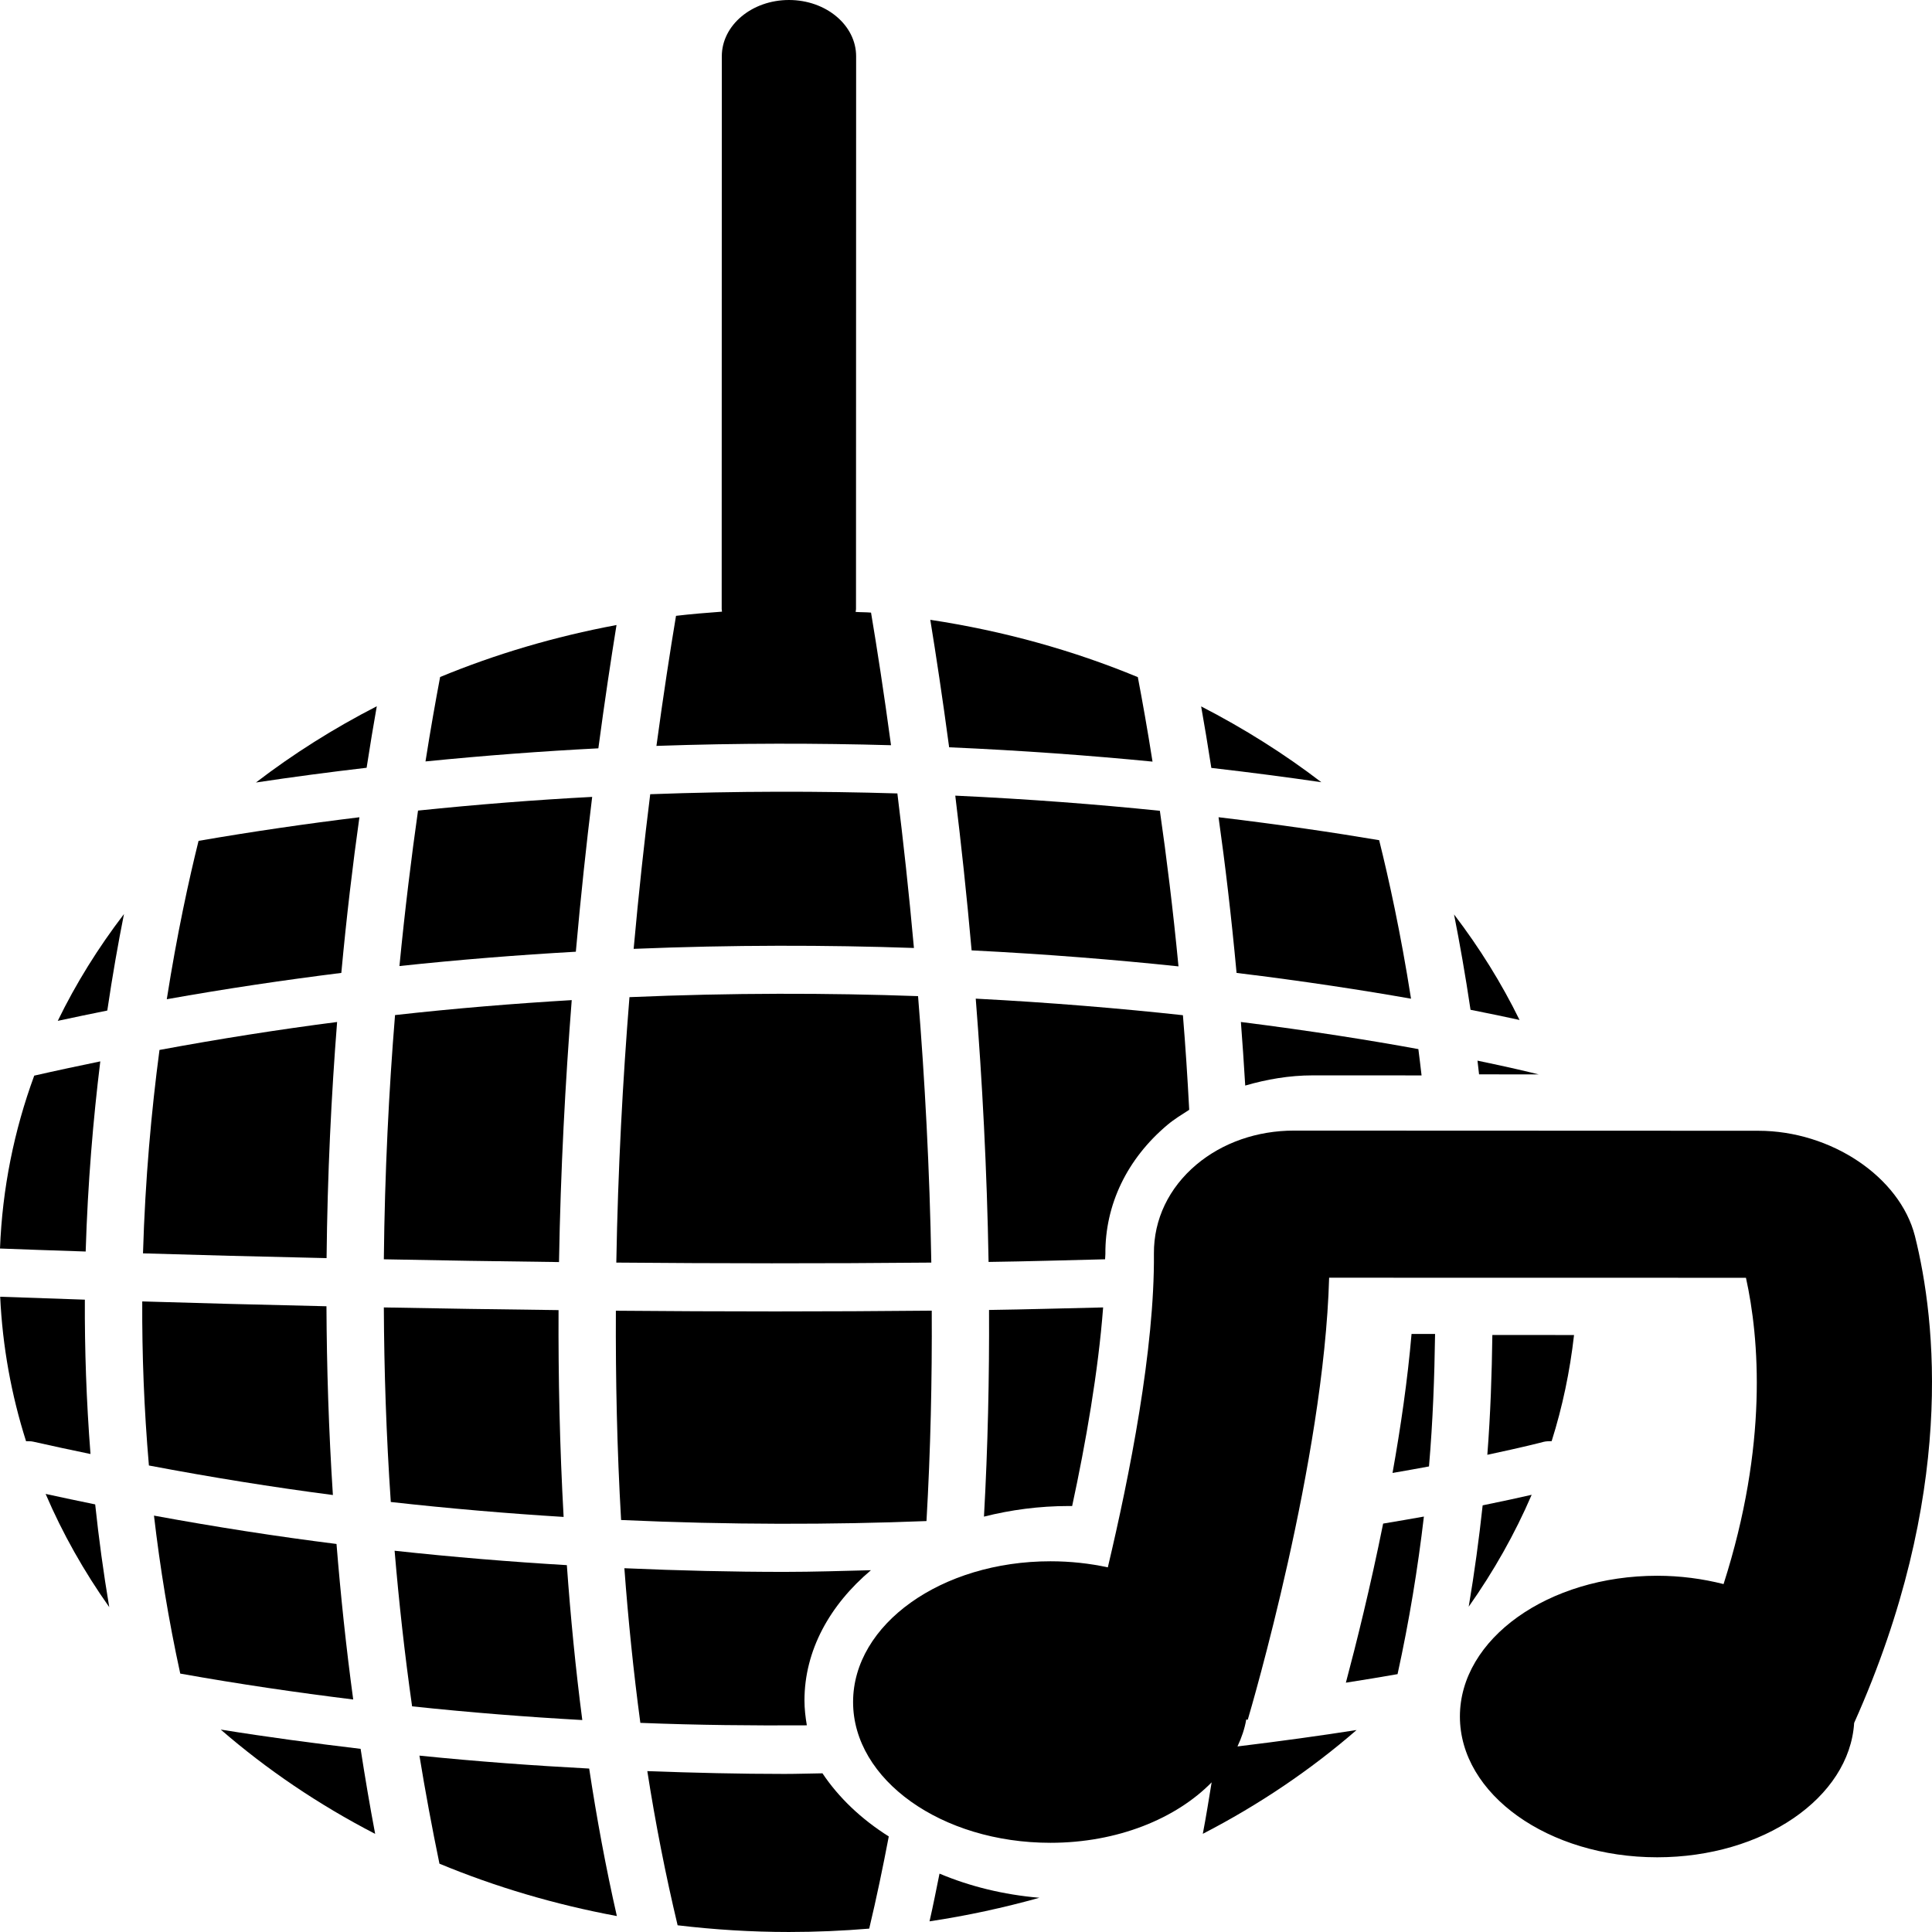<svg width="200" height="200" viewBox="0 0 200 200" fill="none" xmlns="http://www.w3.org/2000/svg">
<path d="M63.8 130.703C74.3 130.793 85.317 130.809 96.409 130.703C96.241 120.994 95.732 111.686 95.037 103.119C85.758 102.785 75.732 102.77 65.162 103.225C64.473 111.763 63.968 121.036 63.8 130.703Z" fill="black"/>
<path d="M34.461 154.764C34.026 148.055 33.823 141.528 33.795 135.224C26.688 135.065 20.241 134.891 14.725 134.723C14.698 140.166 14.91 145.859 15.415 151.707C21.858 152.928 28.219 153.952 34.461 154.764Z" fill="black"/>
<path d="M39.735 130.362C45.459 130.476 51.55 130.575 57.868 130.649C58.031 121.115 58.523 111.982 59.185 103.532C53.233 103.885 47.133 104.382 40.894 105.08C40.265 112.809 39.828 121.32 39.735 130.362Z" fill="black"/>
<path d="M40.455 155.485C46.55 156.167 52.525 156.672 58.346 157.032C57.943 149.795 57.789 142.634 57.821 135.622C51.514 135.55 45.445 135.451 39.735 135.345C39.763 141.839 39.983 148.563 40.455 155.485Z" fill="black"/>
<path d="M95.909 157.46C96.334 150.106 96.493 142.809 96.454 135.679C91.032 135.731 85.614 135.759 80.275 135.759C74.666 135.759 69.142 135.732 63.755 135.686C63.723 142.779 63.871 150.034 64.296 157.35C75.52 157.859 86.129 157.844 95.909 157.46Z" fill="black"/>
<path d="M126.144 84.599C126.823 89.418 127.465 94.817 128.009 100.716C135.024 101.568 141.082 102.509 146.069 103.385C145 96.569 143.766 90.978 142.77 86.976C138.067 86.182 132.485 85.356 126.144 84.599Z" fill="black"/>
<path d="M34.897 105.796C28.867 106.574 22.73 107.538 16.51 108.691C15.675 114.986 15.03 122.071 14.803 129.747C20.3 129.914 26.71 130.085 33.807 130.24C33.896 121.528 34.304 113.321 34.897 105.796Z" fill="black"/>
<path d="M40.849 160.532C41.297 165.823 41.886 171.201 42.66 176.64C48.669 177.277 54.544 177.74 60.279 178.058C59.585 172.732 59.064 167.371 58.68 162.023C52.863 161.678 46.922 161.192 40.849 160.532Z" fill="black"/>
<path d="M63.857 198.349C62.716 193.339 61.775 188.235 60.992 183.081C55.269 182.777 49.418 182.352 43.42 181.742C44.024 185.451 44.719 189.183 45.492 192.927C51.262 195.323 57.418 197.151 63.857 198.349Z" fill="black"/>
<path d="M152.229 104.533C154.234 104.928 155.923 105.284 157.303 105.587C155.428 101.761 153.153 98.109 150.522 94.661C151.106 97.616 151.691 100.917 152.229 104.533Z" fill="black"/>
<path d="M44.047 78.823C50.147 78.214 56.13 77.763 61.942 77.467C62.601 72.52 63.251 68.24 63.821 64.703C57.418 65.898 51.301 67.712 45.561 70.084C45.095 72.559 44.57 75.491 44.047 78.823Z" fill="black"/>
<path d="M37.206 84.602C31.735 85.27 26.188 86.074 20.555 87.045C19.559 91.052 18.335 96.637 17.265 103.44C23.38 102.348 29.4 101.457 35.334 100.715C35.879 94.817 36.528 89.421 37.206 84.602Z" fill="black"/>
<path d="M96.303 64.163C96.892 67.775 97.564 72.201 98.255 77.359C105.805 77.689 112.859 78.211 119.309 78.842C118.784 75.507 118.259 72.571 117.788 70.097C111.093 67.323 103.876 65.312 96.303 64.163Z" fill="black"/>
<path d="M152.04 166.324C154.624 162.664 156.815 158.791 158.558 154.74C157.258 155.04 155.566 155.408 153.484 155.833C153.111 159.285 152.637 162.786 152.04 166.324Z" fill="black"/>
<path d="M15.94 156.896C16.564 162.251 17.45 167.713 18.66 173.249C24.723 174.334 30.692 175.206 36.564 175.931C35.824 170.489 35.263 165.118 34.835 159.831C28.639 159.053 22.336 158.071 15.94 156.896Z" fill="black"/>
<path d="M9.854 155.735C8.148 155.386 6.441 155.026 4.723 154.65C6.48 158.754 8.695 162.671 11.309 166.369C10.705 162.782 10.223 159.228 9.854 155.735Z" fill="black"/>
<path d="M37.33 181.04C32.561 180.471 27.75 179.834 22.85 179.045C27.612 183.175 32.974 186.812 38.837 189.843C38.276 186.899 37.785 183.963 37.33 181.04Z" fill="black"/>
<path d="M12.835 94.621C10.169 98.105 7.865 101.803 5.98 105.679C7.694 105.312 9.405 104.951 11.107 104.61C11.647 100.953 12.239 97.608 12.835 94.621Z" fill="black"/>
<path d="M65.595 98.226C75.834 97.807 85.564 97.819 94.61 98.134C94.092 92.379 93.498 86.995 92.896 82.136C84.857 81.891 76.293 81.887 67.311 82.217C66.703 87.079 66.114 92.471 65.595 98.226Z" fill="black"/>
<path d="M98.89 82.365C99.488 87.246 100.071 92.63 100.581 98.382C108.319 98.771 115.488 99.353 121.997 100.039C121.427 94.109 120.758 88.714 120.069 83.933C113.62 83.27 106.528 82.718 98.89 82.365Z" fill="black"/>
<path d="M125.397 79.494C129.493 79.965 133.304 80.465 136.785 80.975C132.956 78.042 128.787 75.414 124.342 73.126C124.687 75.064 125.04 77.188 125.397 79.494Z" fill="black"/>
<path d="M41.35 100.005C47.583 99.338 53.664 98.859 59.611 98.522C60.12 92.761 60.704 87.379 61.302 82.494C55.445 82.803 49.427 83.274 43.273 83.911C42.597 88.688 41.925 94.083 41.35 100.005Z" fill="black"/>
<path d="M0.019 134.238C0.259 139.389 1.173 144.395 2.698 149.196C2.943 149.2 3.184 149.184 3.425 149.238C5.419 149.693 7.391 150.106 9.368 150.519C8.94 145.019 8.759 139.672 8.784 134.541C5.297 134.427 2.332 134.325 0.019 134.238Z" fill="black"/>
<path d="M10.382 109.874C8.116 110.344 5.835 110.826 3.544 111.349C1.455 117.034 0.24 123.042 0 129.246C2.308 129.333 5.316 129.443 8.869 129.557C9.085 122.458 9.65 115.839 10.382 109.874Z" fill="black"/>
<path d="M39.005 73.111C34.532 75.406 30.342 78.054 26.494 81.005C30.355 80.423 34.169 79.921 37.952 79.479C38.308 77.176 38.661 75.053 39.005 73.111Z" fill="black"/>
<path d="M67.954 77.215C76.454 76.92 84.57 76.928 92.238 77.145C91.5 71.681 90.778 67.035 90.169 63.417C89.647 63.37 89.099 63.384 88.576 63.347C88.581 63.246 88.613 63.152 88.613 63.048L88.626 5.829C88.626 2.609 85.517 0 81.674 0C77.838 0 74.722 2.606 74.722 5.825L74.709 63.044C74.709 63.136 74.738 63.226 74.743 63.318C73.142 63.436 71.554 63.565 69.981 63.751C69.381 67.334 68.678 71.899 67.954 77.215Z" fill="black"/>
<path d="M191.941 178.358C202.478 154.824 200.424 136.703 198.232 127.95C196.671 121.839 189.56 117.057 182.018 117.057L133.965 117.038C130.136 117.038 126.551 118.291 123.849 120.562C121.001 122.963 119.43 126.224 119.453 129.767C119.539 139.628 116.928 152.784 114.682 162.252C112.808 161.846 110.817 161.623 108.744 161.623C97.461 161.623 88.311 168.142 88.311 176.194C88.311 184.242 97.466 190.766 108.744 190.766C115.677 190.766 121.739 188.27 125.428 184.508C125.138 186.283 124.857 188.054 124.514 189.837C130.353 186.822 135.695 183.204 140.433 179.092C136.758 179.669 132.589 180.245 128.103 180.791C128.524 179.896 128.846 178.964 129.013 177.997L129.166 178.031C129.502 176.896 137.061 151.178 137.591 132.268L180.741 132.276C182.122 138.534 183.041 149.552 178.423 163.983C176.268 163.437 173.96 163.122 171.556 163.122C160.272 163.122 151.129 169.649 151.129 177.694C151.129 185.742 160.273 192.266 171.556 192.266C182.526 192.262 191.451 186.091 191.941 178.358Z" fill="black"/>
<path d="M81.66 199.999C84.469 199.999 87.242 199.878 89.98 199.65C90.731 196.506 91.394 193.32 92.006 190.108C89.156 188.314 86.821 186.087 85.141 183.573C83.821 183.589 82.556 183.637 81.212 183.637C76.623 183.637 71.854 183.524 67.01 183.346C67.852 188.746 68.9 194.079 70.147 199.306C73.911 199.753 77.754 199.999 81.66 199.999Z" fill="black"/>
<path d="M159.286 111.224C158.395 110.996 156.235 110.48 152.949 109.798C153.009 110.26 153.058 110.746 153.112 111.216L159.286 111.224Z" fill="black"/>
<path d="M160.626 149.188C161.748 145.635 162.518 141.959 162.944 138.201L154.488 138.197C154.433 142.236 154.298 146.351 153.968 150.599C157.616 149.826 159.657 149.301 159.774 149.263C160.057 149.192 160.346 149.192 160.626 149.188Z" fill="black"/>
<path d="M135.894 111.322L147.16 111.326C147.051 110.412 146.946 109.486 146.829 108.603C141.922 107.704 135.712 106.71 128.457 105.796C128.624 107.932 128.768 110.139 128.905 112.377C131.127 111.732 133.463 111.322 135.894 111.322Z" fill="black"/>
<path d="M148.558 138.091H146.123C145.716 142.832 145 147.748 144.154 152.48C145.485 152.25 146.748 152.025 147.929 151.805C148.333 147.095 148.495 142.54 148.558 138.091Z" fill="black"/>
<path d="M139.325 174.19C141.208 173.895 143.028 173.598 144.675 173.306C145.884 167.792 146.776 162.334 147.401 156.994C146.08 157.229 144.668 157.476 143.182 157.722C141.86 164.295 140.397 170.162 139.325 174.19Z" fill="black"/>
<path d="M114.429 129.804C114.393 124.703 116.675 119.962 120.848 116.45C121.545 115.862 122.333 115.384 123.107 114.887C122.93 111.516 122.713 108.228 122.455 105.094C115.969 104.389 108.78 103.783 101.008 103.38C101.68 111.868 102.171 121.055 102.337 130.635C106.388 130.581 110.383 130.456 114.398 130.361C114.402 130.18 114.429 129.979 114.429 129.804Z" fill="black"/>
<path d="M110.663 155.902C110.772 155.902 110.882 155.902 110.989 155.902C112.393 149.401 113.696 141.956 114.195 135.345C110.256 135.432 106.357 135.55 102.385 135.607C102.417 142.608 102.264 149.779 101.86 157.001C104.627 156.3 107.581 155.902 110.663 155.902Z" fill="black"/>
<path d="M97.258 193.957C96.923 195.607 96.6 197.264 96.225 198.896C100.123 198.311 103.915 197.485 107.6 196.456C103.871 196.142 100.377 195.27 97.258 193.957Z" fill="black"/>
<path d="M83.524 178.605C83.379 177.755 83.278 176.902 83.278 176.029C83.278 170.86 85.891 166.15 90.16 162.547C87.2 162.619 84.293 162.721 81.206 162.721C75.865 162.721 70.313 162.592 64.635 162.342C65.033 167.685 65.576 173.037 66.289 178.35C72.251 178.589 77.957 178.639 83.524 178.605Z" fill="black"/>
</svg>
